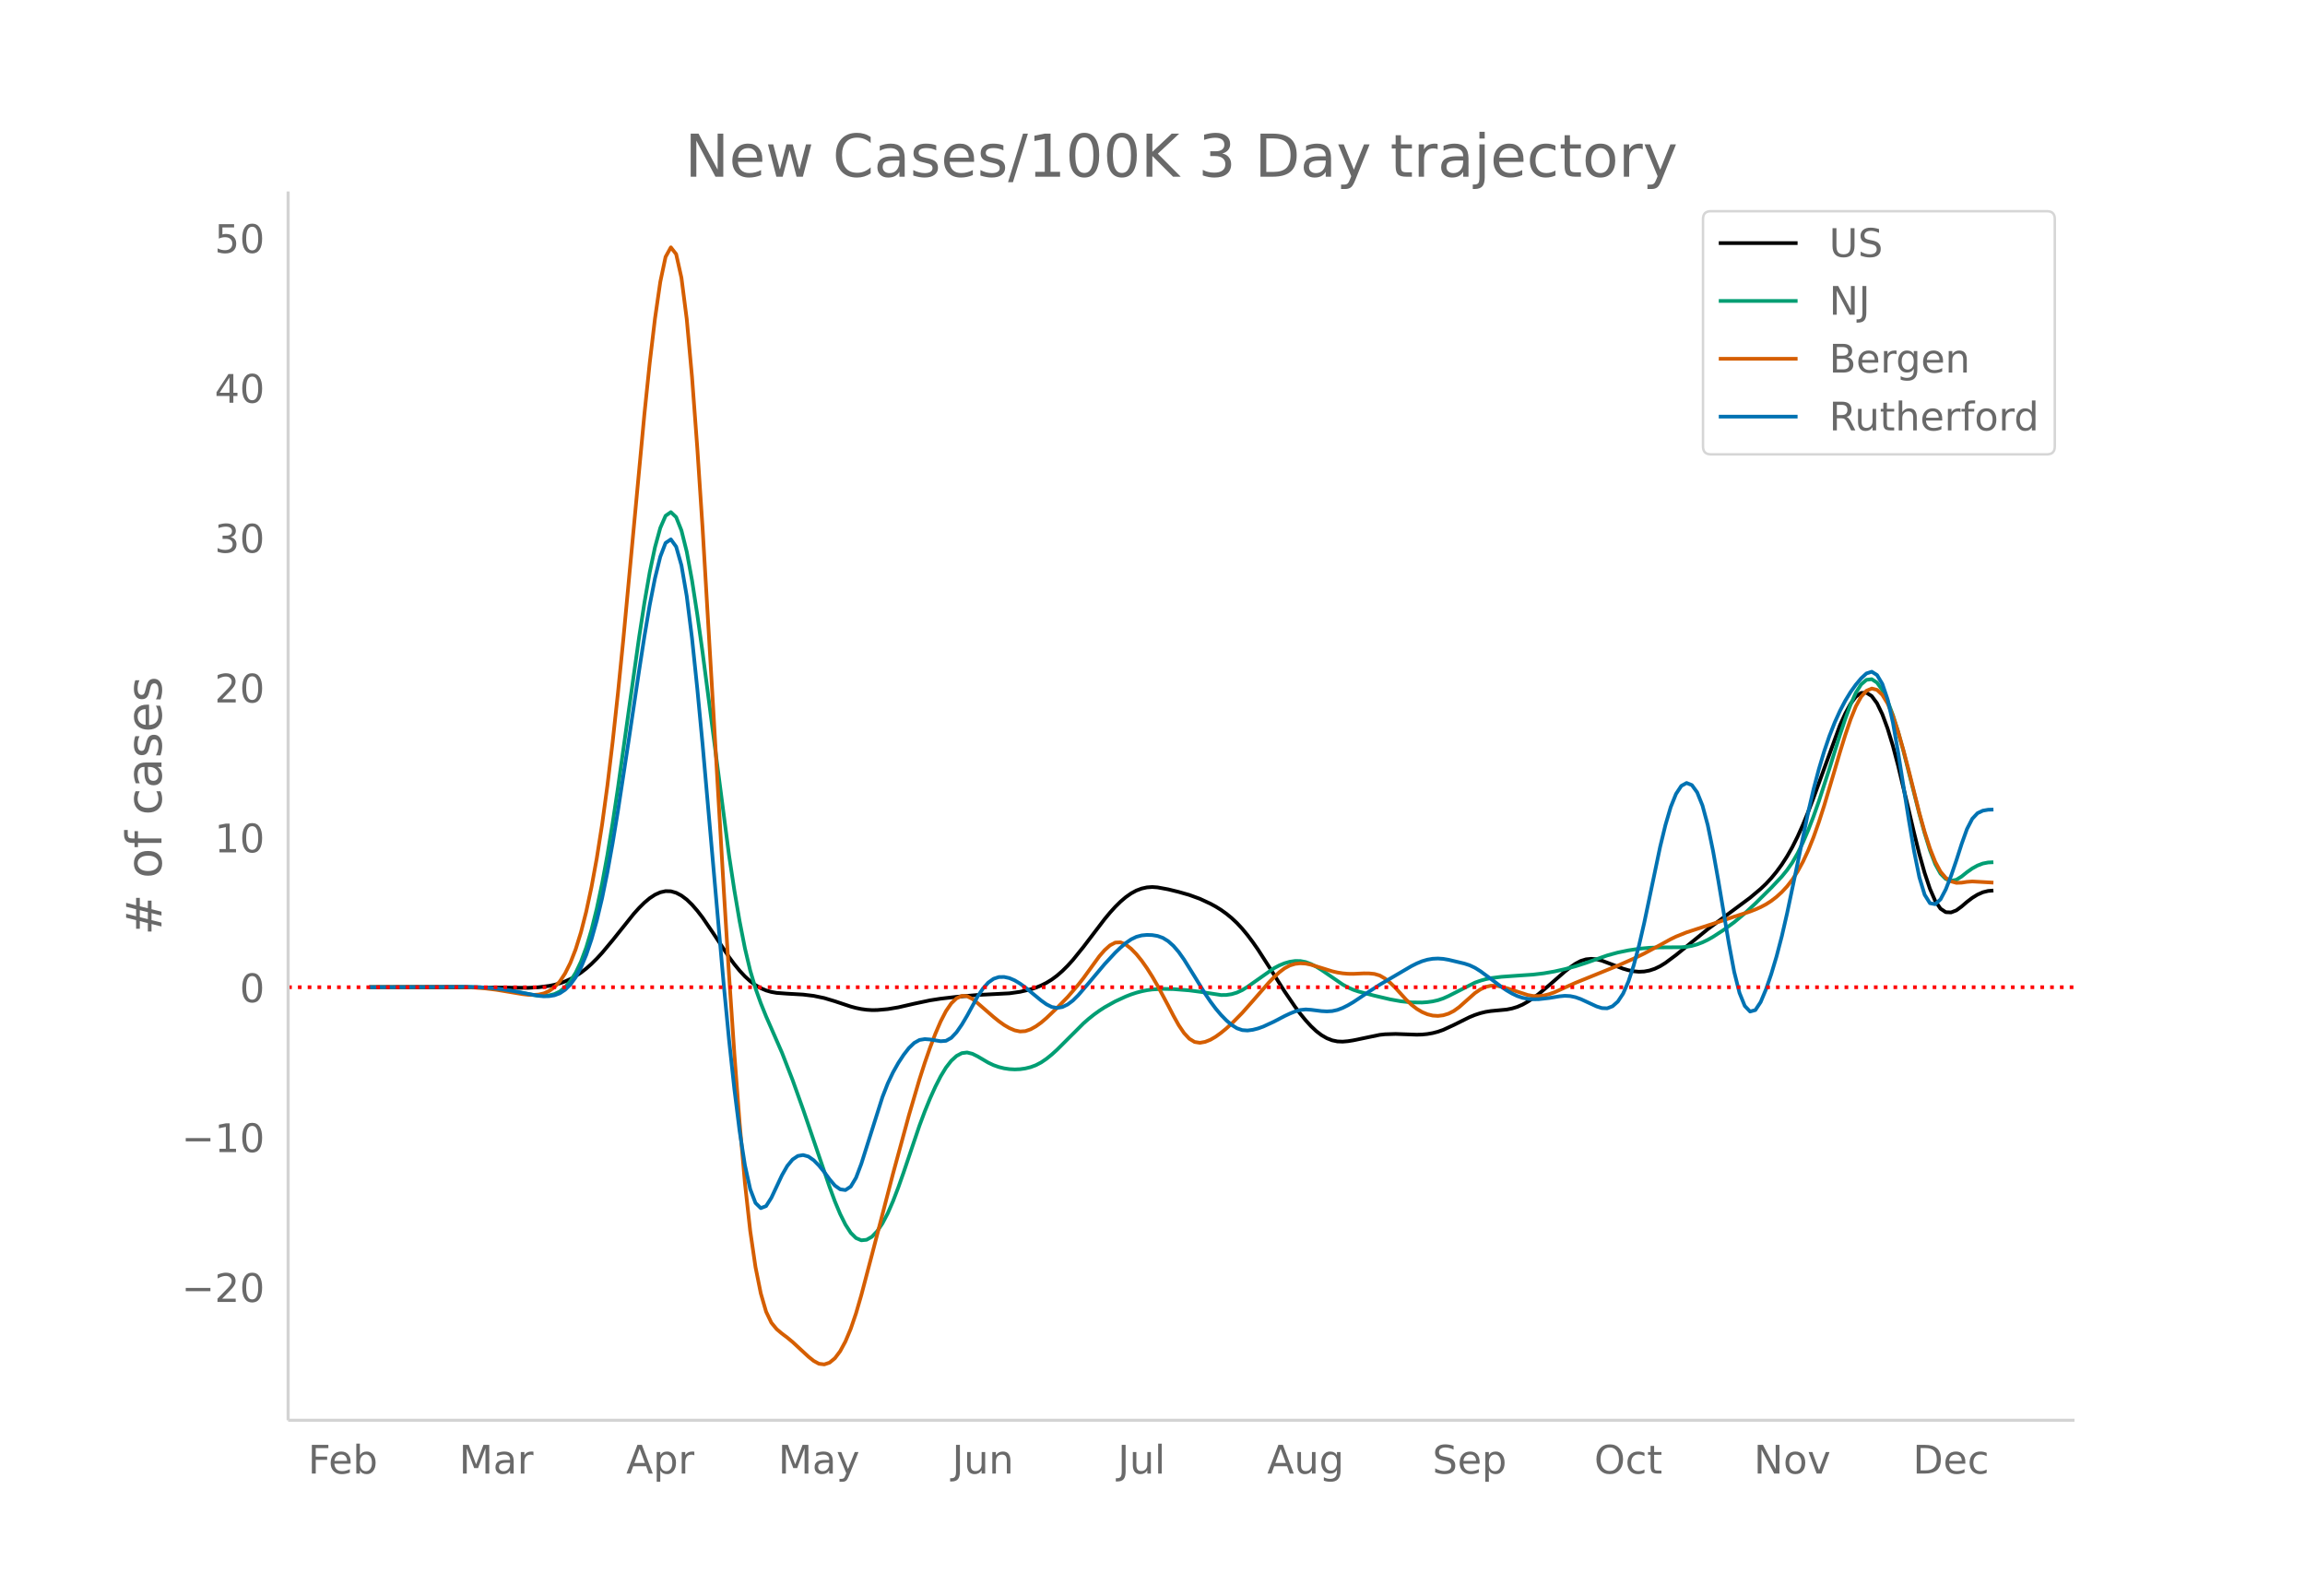 <svg height="864" viewBox="0 0 936 648" width="1248" xmlns="http://www.w3.org/2000/svg" xmlns:xlink="http://www.w3.org/1999/xlink"><defs><style>*{stroke-linecap:butt;stroke-linejoin:round}</style></defs><g id="figure_1"><path d="M0 648h936V0H0z" fill="#fff" id="patch_1"/><g id="axes_1"><path d="M117 576.72h725.4V77.76H117z" fill="none" id="patch_2"/><path clip-path="url(#p28f8345401)" d="M149.973 400.88l45.109.088 19.333.164 4.296-.233 4.296-.555 2.148-.446 2.148-.594 2.148-.774 2.148-.965 2.148-1.181 2.148-1.419 2.148-1.66 2.148-1.903 2.148-2.135 2.148-2.335 4.297-5.145 8.592-10.74 2.148-2.377 2.148-2.133 2.148-1.809 2.148-1.407 2.148-.976 2.148-.487 2.148.062 2.148.615 2.148 1.132 2.148 1.614 2.148 2.075 2.148 2.466 2.149 2.788 4.296 6.312 6.444 9.716 2.148 2.907 2.148 2.627 2.148 2.308 2.148 1.95 2.148 1.589 2.148 1.247 2.148.925 2.148.619 2.148.372 4.297.318 6.444.368 4.296.52 4.296.896 4.296 1.293 6.444 2.15 2.148.573 2.148.44 2.148.294 2.148.135 2.149-.02 4.296-.384 4.296-.718 6.444-1.478 6.444-1.365 4.296-.672 6.444-.747 8.593-.762 12.888-.664 4.296-.607 4.296-.998 2.148-.697 2.148-.881 2.148-1.08 2.149-1.317 2.148-1.594 2.148-1.875 2.148-2.131 2.148-2.366 4.296-5.316 8.592-11.277 2.148-2.589 2.148-2.383 2.148-2.117 2.148-1.831 2.148-1.514 2.148-1.165 2.149-.811 2.148-.472 2.148-.147 2.148.154 4.296.79 4.296 1.051 4.296 1.223 4.296 1.567 4.296 1.99 2.148 1.173 2.148 1.336 2.149 1.54 2.148 1.76 2.148 2.015 2.148 2.306 2.148 2.596 2.148 2.854 2.148 3.08 4.296 6.684 6.444 10.224 4.296 6.295 2.148 2.867 2.148 2.622 2.148 2.357 2.149 2.03 2.148 1.644 2.148 1.244 2.148.848 2.148.454 2.148.084 2.148-.182 2.148-.341 10.74-2.233 2.148-.23 4.296-.134 8.593.301 2.148-.06 2.148-.211 2.148-.376 2.148-.556 2.148-.753 4.296-1.984 6.444-3.2 2.148-.876 2.148-.71 2.148-.532 2.149-.343 6.444-.608 2.148-.43 2.148-.649 2.148-.928 2.148-1.208 2.148-1.43 2.148-1.595 4.296-3.572 6.444-5.622 2.148-1.682 2.149-1.482 2.148-1.137 2.148-.66 2.148-.205 2.148.196 2.148.558 4.296 1.607 4.296 1.638 2.148.622 2.148.433 2.148.193 2.148-.099 2.148-.402 2.148-.712 2.148-1.028 2.149-1.328 4.296-3.2 12.888-10.496 17.184-12.76 4.297-3.607 2.148-2.036 2.148-2.305 2.148-2.6 2.148-2.934 2.148-3.324 2.148-3.777 2.148-4.29 2.148-4.8 2.148-5.247 2.148-5.627 10.74-29.488 2.149-4.776 2.148-3.962 2.148-2.88 2.148-1.527 2.148-.11 2.148 1.37 2.148 2.91 2.148 4.432 2.148 5.809 2.148 7.038 2.148 8.152 4.296 17.945 2.148 9.17 2.148 8.682 2.148 7.641 2.149 6.433 2.148 4.945 2.148 3.173 2.148 1.43 2.148.095 2.148-.83 2.148-1.579 2.148-1.847 2.148-1.64 2.148-1.325 2.148-.958 2.148-.538 2.148-.161h0" fill="none" stroke="#000" stroke-linecap="round" stroke-width="1.5" id="line2d_1"/><path clip-path="url(#p28f8345401)" d="M149.973 400.883l25.776-.099 12.889-.028 6.444.196 4.296.308 4.296.495 4.296.692 8.593 1.593 2.148.266 2.148.084 2.148-.196 2.148-.528 2.148-1.038 2.148-1.724 2.148-2.476 2.148-3.392 2.148-4.496 2.148-5.771 2.148-7.186 2.148-8.634 2.148-10.114 2.148-11.626 2.149-13.08 2.148-14.216 4.296-30.685 4.296-30.497 2.148-13.926 2.148-12.368 2.148-10.215 2.148-7.837 2.148-4.929 2.148-1.487 2.148 2.03 2.148 5.404 2.148 8.629 2.148 11.668 2.148 13.917 2.149 15.376 10.74 82.368 2.148 14.144 2.148 12.63 2.148 10.933 2.148 9.053 2.148 7.25 2.148 6.013 2.148 5.345 6.444 14.72 4.297 11.062 4.296 12.01 6.444 18.882 4.296 12.571 2.148 5.84 2.148 5.135 2.148 4.328 2.148 3.327 2.148 2.132 2.148.915 2.148-.208 2.148-1.238 2.149-2.24 2.148-3.192 2.148-4.092 2.148-4.944 2.148-5.605 2.148-6.072 6.444-19.021 2.148-5.734 2.148-5.274 2.148-4.757 2.148-4.205 2.148-3.542 2.148-2.77 2.148-1.968 2.148-1.136 2.149-.272 2.148.54 2.148 1.07 4.296 2.527 2.148 1.02 2.148.76 2.148.526 2.148.32 2.148.115 2.148-.09 2.148-.302 2.148-.524 2.148-.8 2.148-1.132 2.148-1.462 2.149-1.735 2.148-1.95 10.74-10.717 2.148-1.876 2.148-1.71 2.148-1.55 2.148-1.397 4.296-2.383 4.296-1.988 2.148-.836 2.148-.706 2.149-.571 2.148-.437 2.148-.303 4.296-.243 4.296.098 6.444.517 4.296.567 8.592 1.319 2.149-.027 2.148-.319 2.148-.644 2.148-1 2.148-1.335 10.74-7.556 2.148-1.13 2.148-.89 2.148-.61 2.148-.313 2.148.026 2.148.412 2.148.79 2.149 1.095 2.148 1.325 8.592 5.916 2.148 1.182 2.148.949 2.148.723 6.444 1.668 6.444 1.513 4.297.767 4.296.446 4.296.052 2.148-.155 2.148-.295 2.148-.486 2.148-.728 2.148-.962 10.74-5.451 2.148-.767 2.148-.605 2.149-.454 4.296-.538 6.444-.462 6.444-.439 4.296-.51 4.296-.743 4.296-.963 4.297-1.16 4.296-1.385 8.592-3.015 4.296-1.177 4.296-.881 4.296-.657 4.296-.395 4.296-.156 8.593-.061 2.148-.175 2.148-.38 2.148-.602 2.148-.816 2.148-1.024 2.148-1.22 4.296-2.795 4.296-3.128 4.296-3.61 4.297-3.998 6.444-6.382 4.296-4.554 2.148-2.625 2.148-3.092 2.148-3.734 2.148-4.398 2.148-5.011 2.148-5.57 2.148-6.096 4.296-13.256 4.297-13.78 2.148-6.409 2.148-5.839 2.148-4.834 2.148-3.395 2.148-1.859 2.148-.267 2.148 1.379 2.148 3 2.148 4.447 2.148 5.717 2.148 6.891 2.148 7.75 4.296 16.969 2.148 8.513 2.148 7.819 2.149 6.935 2.148 5.632 2.148 3.912 2.148 2.17 2.148.73 2.148-.4 2.148-1.357 2.148-1.73 2.148-1.519 2.148-1.186 2.148-.82 2.148-.42 2.148-.107h0" fill="none" stroke="#009e73" stroke-linecap="round" stroke-width="1.5" id="line2d_2"/><path clip-path="url(#p28f8345401)" d="M149.973 400.871l25.776-.105 10.74.03 6.445.245 4.296.344 4.296.522 6.444 1.07 4.296.717 2.149.244 2.148.073 2.148-.142 2.148-.493 2.148-.979 2.148-1.535 2.148-2.295 2.148-3.26 2.148-4.301 2.148-5.504 2.148-6.892 2.148-8.41 2.148-10.029 2.148-11.71 2.148-13.624 2.148-15.766 2.149-17.905 2.148-19.797 2.148-21.44 8.592-91.782 2.148-20.732 2.148-18.059 2.148-14.879 2.148-10.154 2.148-3.883 2.148 2.746 2.148 9.62 2.148 16.741 2.148 23.596 2.148 28.879 2.149 32.59 4.296 72.88 4.296 73.754 2.148 34.777 2.148 31.754 2.148 28.349 2.148 24.253 2.148 19.467 2.148 14.693 2.148 10.672 2.148 7.407 2.148 4.495 2.148 2.606 2.148 1.816 2.149 1.609 2.148 1.778 6.444 5.97 2.148 1.723 2.148 1.165 2.148.26 2.148-.726 2.148-1.766 2.148-2.86 2.148-3.974 2.148-5.119 2.148-6.3 2.148-7.398 4.296-16.311 8.593-33.068 6.444-23.656 4.296-14.62 2.148-6.685 2.148-6.186 2.148-5.619 2.148-4.996 2.148-4.169 2.148-3.138 2.148-2.065 2.148-.98 2.149.112 2.148 1.124 2.148 1.719 6.444 5.6 2.148 1.73 2.148 1.538 2.148 1.25 2.148.916 2.148.452 2.148-.142 2.148-.736 2.148-1.202 2.148-1.54 2.148-1.834 4.297-4.11 4.296-4.416 4.296-4.974 2.148-2.738 6.444-8.88 2.148-2.464 2.148-1.922 2.148-1.136 2.148-.106 2.148.92 2.148 1.691 2.148 2.203 2.149 2.652 2.148 3.05 2.148 3.393 2.148 3.711 4.296 8.034 2.148 4.15 2.148 3.855 2.148 3.18 2.148 2.309 2.148 1.31 2.148.338 2.148-.383 2.148-.856 2.148-1.256 2.148-1.56 2.149-1.767 2.148-1.948 4.296-4.365 4.296-4.845 6.444-7.408 2.148-2.224 2.148-1.992 2.148-1.635 2.148-1.153 2.148-.66 2.148-.232 2.148.128 2.148.449 4.297 1.327 4.296 1.34 2.148.497 2.148.34 2.148.185 2.148.03 4.296-.202 2.148.021 2.148.215 2.148.633 2.148 1.245 2.148 1.753 2.148 2.111 4.297 4.736 2.148 2.04 2.148 1.663 2.148 1.286 2.148.91 2.148.528 2.148.14 2.148-.259 2.148-.663 2.148-1.092 2.148-1.546 6.444-5.73 2.148-1.449 2.148-1.022 2.149-.497 2.148.018 2.148.378 2.148.58 8.592 2.813 2.148.386 2.148.064 2.148-.266 2.148-.538 2.148-.752 4.296-1.943 4.297-1.92 6.444-2.611 10.74-4.36 6.444-2.85 4.296-2.084 6.444-3.458 4.297-2.368 2.148-1.04 4.296-1.724 4.296-1.402 6.444-2.082 8.592-2.885 6.444-2.087 2.149-.827 2.148-.95 2.148-1.135 2.148-1.384 2.148-1.65 2.148-1.953 2.148-2.306 2.148-2.77 2.148-3.333 2.148-3.933 2.148-4.605 2.148-5.353 2.148-6.083 2.148-6.66 4.296-14.487 2.149-7.344 2.148-6.912 2.148-6.32 2.148-5.318 2.148-3.902 2.148-2.407 2.148-.923 2.148.549 2.148 2.022 2.148 3.518 2.148 5.037 2.148 6.484 2.148 7.543 2.148 8.218 4.296 17.193 2.148 7.683 2.149 6.682 2.148 5.45 2.148 3.987 2.148 2.539 2.148 1.408 2.148.595 2.148-.074 2.148-.325 2.148-.163 4.296.232 4.296.247h0" fill="none" stroke="#d55e00" stroke-linecap="round" stroke-width="1.5" id="line2d_3"/><path clip-path="url(#p28f8345401)" d="M149.973 400.885l25.776-.097 12.889-.05 6.444.168 4.296.284 4.296.473 4.296.682 10.74 2.033 2.149.185 2.148-.057 2.148-.348 2.148-.805 2.148-1.426 2.148-2.11 2.148-2.956 2.148-3.977 2.148-5.121 2.148-6.357 2.148-7.634 2.148-9.019 2.148-10.515 2.149-11.962 2.148-13.047 4.296-28.114 4.296-28.813 2.148-13.853 2.148-12.724 2.148-10.905 2.148-8.748 2.148-5.597 2.148-1.447 2.148 2.95 2.148 7.588 2.148 12.471 2.148 17.143 2.148 20.526 2.149 22.62 8.592 97.625 2.148 22.322 2.148 19.909 2.148 17.19 2.148 13.79 2.148 9.712 2.148 5.612 2.148 2.1 2.148-.83 2.148-3.383 4.296-9.144 2.149-3.755 2.148-2.628 2.148-1.448 2.148-.372 2.148.598 2.148 1.504 2.148 2.182 2.148 2.636 2.148 2.914 2.148 2.548 2.148 1.538 2.148.302 2.148-1.407 2.148-3.588 2.148-5.674 8.593-27.13 2.148-5.493 2.148-4.538 2.148-3.8 2.148-3.28 2.148-2.769 2.148-2.073 2.148-1.198 2.148-.351 2.148.162 4.296.698 2.148-.16 2.148-1.197 2.148-2.284 2.148-3.093 2.149-3.625 4.296-7.857 2.148-3.2 2.148-2.394 2.148-1.538 2.148-.708 2.148-.037 2.148.47 2.148.93 2.148 1.29 2.148 1.558 6.444 5.326 2.148 1.534 2.149 1.087 2.148.379 2.148-.364 2.148-1.028 2.148-1.612 2.148-2.139 4.296-5 6.444-7.661 4.296-4.643 2.148-2.06 2.148-1.84 2.148-1.497 2.148-1.036 2.149-.569 2.148-.2 2.148.075 2.148.356 2.148.775 2.148 1.331 2.148 1.916 2.148 2.5 2.148 3.044 4.296 6.896 4.296 7.028 2.148 3.18 2.148 2.865 2.148 2.541 2.149 2.205 2.148 1.841 2.148 1.358 2.148.752 2.148.153 2.148-.28 2.148-.549 2.148-.775 4.296-1.994 4.296-2.25 2.148-1.014 2.148-.868 2.148-.604 2.148-.22 2.148.146 4.297.536 2.148.113 2.148-.123 2.148-.47 2.148-.823 2.148-1.084 2.148-1.257 6.444-4.307 4.296-2.777 12.889-7.56 2.148-1.077 2.148-.892 2.148-.633 2.148-.364 2.148-.103 2.148.145 2.148.371 6.444 1.53 2.148.702 2.148 1.02 2.148 1.344 4.297 3.163 4.296 3.246 2.148 1.442 2.148 1.258 2.148 1.018 2.148.719 2.148.418 2.148.173 2.148-.02 4.296-.486 4.296-.701 2.148-.199 2.148.117 2.149.457 2.148.767 6.444 2.98 2.148.673 2.148.087 2.148-.836 2.148-1.889 2.148-3.239 2.148-4.889 2.148-6.56 2.148-8.04 2.148-9.33 6.444-30.802 2.149-8.82 2.148-7.32 2.148-5.334 2.148-3.254 2.148-1.19 2.148.86 2.148 2.959 2.148 5.33 2.148 7.973 2.148 10.484 2.148 12.065 4.296 25.584 2.148 11.471 2.148 8.523 2.148 5.3 2.148 2.26 2.149-.594 2.148-3.256 2.148-5.128 2.148-6.214 2.148-7.164 2.148-8.233 2.148-9.34 4.296-20.478 4.296-20.693 2.148-9.187 2.148-8.138 2.148-7.18 2.148-6.308 2.148-5.476 2.149-4.743 2.148-4.111 2.148-3.514 2.148-2.996 2.148-2.557 2.148-1.987 2.148-.688 2.148 1.344 2.148 3.605 2.148 6.294 2.148 9.41 2.148 12.304 4.296 27.168 2.148 12.748 2.148 10.61 2.148 7.09 2.149 3.418 2.148.4 2.148-1.973 2.148-4.079 2.148-5.514 2.148-6.278 2.148-6.687 2.148-5.986 2.148-4.179 2.148-2.276 2.148-1.009 2.148-.377 2.148-.062h0" fill="none" stroke="#0072b2" stroke-linecap="round" stroke-width="1.5" id="line2d_4"/><path clip-path="url(#p28f8345401)" d="M117 400.884h725.4" fill="none" stroke="red" stroke-dasharray="1.5,2.475" stroke-width="1.5" id="line2d_5"/><path d="M117 576.72V77.76" fill="none" stroke="#d3d3d3" stroke-linecap="square" stroke-width="1.25" id="patch_3"/><path d="M117 576.72h725.4" fill="none" stroke="#d3d3d3" stroke-linecap="square" stroke-width="1.25" id="patch_4"/><g id="matplotlib.axis_1"><g id="xtick_1"><g transform="matrix(.16 0 0 -.16 125.07 598.378)" fill="#696969" id="text_1"><defs><path d="M9.813 72.906h41.89v-8.312H19.672V43.109h28.906v-8.297H19.672V0h-9.86z" id="DejaVuSans-70"/><path d="M56.203 29.594v-4.39H14.891q.593-9.282 5.593-14.142 5-4.859 13.938-4.859 5.172 0 10.031 1.266 4.86 1.265 9.656 3.812v-8.5Q49.266.734 44.187-.344 39.11-1.422 33.892-1.422q-13.094 0-20.735 7.61-7.64 7.625-7.64 20.625 0 13.421 7.25 21.296Q20.016 56 32.328 56q11.031 0 17.453-7.11 6.422-7.093 6.422-19.296zm-8.984 2.64q-.094 7.36-4.125 11.75-4.032 4.407-10.672 4.407-7.516 0-12.031-4.25-4.516-4.25-5.203-11.97z" id="DejaVuSans-101"/><path d="M48.688 27.297q0 9.906-4.079 15.547-4.078 5.64-11.203 5.64-7.14 0-11.218-5.64-4.079-5.64-4.079-15.547 0-9.906 4.078-15.547 4.079-5.64 11.22-5.64 7.124 0 11.202 5.64t4.078 15.547zM18.108 46.39q2.844 4.875 7.157 7.234Q29.594 56 35.594 56q9.968 0 16.187-7.906 6.235-7.907 6.235-20.797T51.78 6.484q-6.218-7.906-16.187-7.906-6 0-10.328 2.375-4.313 2.375-7.157 7.25V0H9.08v75.984h9.03z" id="DejaVuSans-98"/></defs><use xlink:href="#DejaVuSans-70"/><use x="52.02" xlink:href="#DejaVuSans-101"/><use x="113.543" xlink:href="#DejaVuSans-98"/></g></g><g id="xtick_2"><g transform="matrix(.16 0 0 -.16 186.432 598.378)" fill="#696969" id="text_2"><defs><path d="M9.813 72.906h14.703l18.593-49.61 18.703 49.61h14.704V0H66.89v64.016l-18.797-50h-9.907l-18.796 50V0H9.813z" id="DejaVuSans-77"/><path d="M34.281 27.484q-10.89 0-15.093-2.484-4.204-2.484-4.204-8.5 0-4.781 3.157-7.594 3.156-2.797 8.562-2.797 7.485 0 12 5.297 4.516 5.297 4.516 14.078v2zm17.922 3.72V0H43.22v8.297Q40.14 3.328 35.547.953q-4.594-2.375-11.234-2.375-8.391 0-13.36 4.719Q6 8.016 6 15.922q0 9.219 6.172 13.906 6.187 4.688 18.437 4.688h12.61v.89q0 6.203-4.078 9.594-4.078 3.39-11.453 3.39-4.688 0-9.141-1.124-4.438-1.125-8.531-3.375v8.312q4.921 1.906 9.562 2.844 4.64.953 9.031.953 11.875 0 17.735-6.156 5.86-6.14 5.86-18.64z" id="DejaVuSans-97"/><path d="M41.11 46.297q-1.516.875-3.297 1.281Q36.03 48 33.89 48q-7.625 0-11.703-4.953-4.079-4.953-4.079-14.234V0H9.08v54.688h9.03v-8.5q2.844 4.984 7.375 7.39Q30.031 56 36.531 56q.922 0 2.047-.125 1.125-.11 2.484-.36z" id="DejaVuSans-114"/></defs><use xlink:href="#DejaVuSans-77"/><use x="86.279" xlink:href="#DejaVuSans-97"/><use x="147.559" xlink:href="#DejaVuSans-114"/></g></g><g id="xtick_3"><g transform="matrix(.16 0 0 -.16 254.276 598.378)" fill="#696969" id="text_3"><defs><path d="M34.188 63.188L20.797 26.906h26.812zm-5.579 9.718h11.188L67.578 0h-10.25l-6.64 18.703h-32.86L11.188 0H.78z" id="DejaVuSans-65"/><path d="M18.11 8.203v-29H9.077v75.484h9.031v-8.296q2.844 4.875 7.157 7.234Q29.594 56 35.594 56q9.968 0 16.187-7.906 6.235-7.907 6.235-20.797T51.78 6.484q-6.218-7.906-16.187-7.906-6 0-10.328 2.375-4.313 2.375-7.157 7.25zm30.578 19.094q0 9.906-4.079 15.547-4.078 5.64-11.203 5.64-7.14 0-11.218-5.64-4.079-5.64-4.079-15.547 0-9.906 4.078-15.547 4.079-5.64 11.22-5.64 7.124 0 11.202 5.64t4.078 15.547z" id="DejaVuSans-112"/></defs><use xlink:href="#DejaVuSans-65"/><use x="68.408" xlink:href="#DejaVuSans-112"/><use x="131.885" xlink:href="#DejaVuSans-114"/></g></g><g id="xtick_4"><g transform="matrix(.16 0 0 -.16 316.018 598.378)" fill="#696969" id="text_4"><defs><path d="M32.172-5.078q-3.797-9.766-7.422-12.735-3.61-2.984-9.656-2.984H7.906v7.516h5.282q3.703 0 5.75 1.765Q21-9.766 23.483-3.219l1.61 4.094-22.11 53.813H12.5l17.094-42.766 17.093 42.766h9.516z" id="DejaVuSans-121"/></defs><use xlink:href="#DejaVuSans-77"/><use x="86.279" xlink:href="#DejaVuSans-97"/><use x="147.559" xlink:href="#DejaVuSans-121"/></g></g><g id="xtick_5"><g transform="matrix(.16 0 0 -.16 386.648 598.378)" fill="#696969" id="text_5"><defs><path d="M9.813 72.906h9.859V5.078q0-13.187-5-19.14-5-5.954-16.094-5.954h-3.75v8.297h3.078q6.531 0 9.219 3.672Q9.813-4.39 9.813 5.078z" id="DejaVuSans-74"/><path d="M8.5 21.578v33.11h8.984V21.922q0-7.766 3.016-11.656 3.031-3.875 9.094-3.875 7.265 0 11.484 4.64 4.234 4.64 4.234 12.656v31h8.985V0h-8.984v8.406Q42.047 3.422 37.718 1q-4.313-2.422-10.032-2.422-9.421 0-14.312 5.86Q8.5 10.296 8.5 21.578zM31.11 56z" id="DejaVuSans-117"/><path d="M54.89 33.016V0h-8.984v32.719q0 7.765-3.031 11.61-3.031 3.858-9.078 3.858-7.281 0-11.484-4.64-4.204-4.625-4.204-12.64V0H9.08v54.688h9.03v-8.5q3.235 4.937 7.594 7.374Q30.078 56 35.797 56q9.422 0 14.25-5.828 4.844-5.828 4.844-17.156z" id="DejaVuSans-110"/></defs><use xlink:href="#DejaVuSans-74"/><use x="29.492" xlink:href="#DejaVuSans-117"/><use x="92.871" xlink:href="#DejaVuSans-110"/></g></g><g id="xtick_6"><g transform="matrix(.16 0 0 -.16 453.937 598.378)" fill="#696969" id="text_6"><defs><path d="M9.422 75.984h8.984V0H9.422z" id="DejaVuSans-108"/></defs><use xlink:href="#DejaVuSans-74"/><use x="29.492" xlink:href="#DejaVuSans-117"/><use x="92.871" xlink:href="#DejaVuSans-108"/></g></g><g id="xtick_7"><g transform="matrix(.16 0 0 -.16 514.558 598.378)" fill="#696969" id="text_7"><defs><path d="M45.406 27.984q0 9.766-4.031 15.125-4.016 5.375-11.297 5.375-7.219 0-11.25-5.375-4.031-5.359-4.031-15.125 0-9.718 4.031-15.093t11.25-5.375q7.281 0 11.297 5.375 4.031 5.375 4.031 15.093zm8.985-21.203q0-13.953-6.203-20.765Q42-20.797 29.203-20.797q-4.734 0-8.937.703-4.203.703-8.157 2.172v8.735q3.954-2.141 7.813-3.157 3.86-1.031 7.86-1.031 8.843 0 13.234 4.61 4.39 4.609 4.39 13.937v4.453q-2.781-4.844-7.125-7.234Q33.938 0 27.875 0 17.828 0 11.672 7.656q-6.156 7.672-6.156 20.328 0 12.688 6.156 20.344Q17.828 56 27.875 56q6.063 0 10.406-2.39 4.344-2.391 7.125-7.22v8.297h8.985z" id="DejaVuSans-103"/></defs><use xlink:href="#DejaVuSans-65"/><use x="68.408" xlink:href="#DejaVuSans-117"/><use x="131.787" xlink:href="#DejaVuSans-103"/></g></g><g id="xtick_8"><g transform="matrix(.16 0 0 -.16 581.69 598.378)" fill="#696969" id="text_8"><defs><path d="M53.516 70.516V60.89q-5.61 2.687-10.594 4-4.984 1.328-9.625 1.328-8.047 0-12.422-3.125t-4.375-8.89q0-4.845 2.906-7.313 2.907-2.453 11.016-3.97l5.953-1.218q11.031-2.11 16.281-7.406 5.25-5.297 5.25-14.172 0-10.61-7.11-16.078-7.093-5.469-20.812-5.469-5.172 0-11.015 1.172Q13.14.922 6.89 3.219v10.156q6-3.36 11.765-5.078 5.766-1.703 11.328-1.703 8.438 0 13.032 3.312 4.593 3.328 4.593 9.485 0 5.359-3.297 8.39-3.296 3.032-10.812 4.547L27.484 33.5q-11.03 2.188-15.968 6.875-4.922 4.688-4.922 13.047 0 9.672 6.812 15.234 6.813 5.563 18.766 5.563 5.14 0 10.453-.938 5.328-.922 10.89-2.765z" id="DejaVuSans-83"/></defs><use xlink:href="#DejaVuSans-83"/><use x="63.477" xlink:href="#DejaVuSans-101"/><use x="125" xlink:href="#DejaVuSans-112"/></g></g><g id="xtick_9"><g transform="matrix(.16 0 0 -.16 647.379 598.378)" fill="#696969" id="text_9"><defs><path d="M39.406 66.219q-10.75 0-17.078-8.016-6.312-8-6.312-21.828 0-13.766 6.312-21.781 6.328-8 17.078-8 10.735 0 17.016 8 6.281 8.015 6.281 21.781 0 13.828-6.281 21.828-6.281 8.016-17.016 8.016zm0 8q15.328 0 24.5-10.281 9.188-10.282 9.188-27.563 0-17.234-9.188-27.516-9.172-10.28-24.5-10.28-15.375 0-24.593 10.25-9.204 10.265-9.204 27.546t9.204 27.563q9.218 10.28 24.593 10.28z" id="DejaVuSans-79"/><path d="M48.781 52.594v-8.407q-3.812 2.11-7.64 3.157-3.828 1.047-7.735 1.047-8.75 0-13.593-5.547-4.829-5.532-4.829-15.547 0-10.016 4.829-15.563 4.843-5.53 13.593-5.53 3.907 0 7.735 1.046 3.828 1.047 7.64 3.156V2.094Q45.016.344 40.984-.531q-4.015-.89-8.562-.89-12.36 0-19.64 7.765-7.266 7.765-7.266 20.953 0 13.375 7.343 21.031Q20.22 56 33.016 56q4.14 0 8.093-.86 3.953-.843 7.672-2.546z" id="DejaVuSans-99"/><path d="M18.313 70.219V54.688h18.5v-6.985h-18.5V18.016q0-6.688 1.828-8.594 1.828-1.906 7.453-1.906h9.218V0h-9.218q-10.407 0-14.36 3.875-3.953 3.89-3.953 14.14v29.688H2.687v6.984h6.594V70.22z" id="DejaVuSans-116"/></defs><use xlink:href="#DejaVuSans-79"/><use x="78.711" xlink:href="#DejaVuSans-99"/><use x="133.691" xlink:href="#DejaVuSans-116"/></g></g><g id="xtick_10"><g transform="matrix(.16 0 0 -.16 712.186 598.378)" fill="#696969" id="text_10"><defs><path d="M9.813 72.906h13.28l32.329-60.984v60.984h9.562V0h-13.28L19.39 60.984V0H9.813z" id="DejaVuSans-78"/><path d="M30.61 48.39q-7.22 0-11.422-5.64-4.204-5.64-4.204-15.453 0-9.813 4.172-15.453 4.188-5.64 11.453-5.64 7.188 0 11.375 5.655 4.203 5.672 4.203 15.438 0 9.719-4.203 15.406-4.187 5.688-11.375 5.688zm0 7.61q11.718 0 18.406-7.625 6.703-7.61 6.703-21.078 0-13.422-6.703-21.078-6.688-7.64-18.407-7.64-11.765 0-18.437 7.64-6.656 7.656-6.656 21.078 0 13.469 6.656 21.078Q18.844 56 30.609 56z" id="DejaVuSans-111"/><path d="M2.984 54.688H12.5L29.594 8.797l17.093 45.89h9.516L35.687 0H23.485z" id="DejaVuSans-118"/></defs><use xlink:href="#DejaVuSans-78"/><use x="74.805" xlink:href="#DejaVuSans-111"/><use x="135.986" xlink:href="#DejaVuSans-118"/></g></g><g id="xtick_11"><g transform="matrix(.16 0 0 -.16 776.762 598.378)" fill="#696969" id="text_11"><defs><path d="M19.672 64.797V8.109h11.922q15.093 0 22.093 6.829 7 6.843 7 21.593 0 14.64-7 21.453-7 6.813-22.093 6.813zm-9.86 8.11h20.266q21.188 0 31.094-8.813 9.922-8.813 9.922-27.563 0-18.86-9.969-27.703Q51.172 0 30.078 0H9.813z" id="DejaVuSans-68"/></defs><use xlink:href="#DejaVuSans-68"/><use x="77.002" xlink:href="#DejaVuSans-101"/><use x="138.525" xlink:href="#DejaVuSans-99"/></g></g></g><g id="matplotlib.axis_2"><g id="ytick_1"><g transform="matrix(.16 0 0 -.16 73.733 528.671)" fill="#696969" id="text_12"><defs><path d="M10.594 35.5h62.593v-8.297H10.594z" id="DejaVuSans-8722"/><path d="M19.188 8.297h34.421V0H7.33v8.297q5.609 5.812 15.296 15.594 9.703 9.797 12.188 12.64 4.734 5.313 6.609 9 1.89 3.688 1.89 7.25 0 5.813-4.078 9.469-4.078 3.672-10.625 3.672-4.64 0-9.797-1.61-5.14-1.609-11-4.89v9.969Q13.767 71.78 18.938 73q5.188 1.219 9.485 1.219 11.328 0 18.062-5.672 6.735-5.656 6.735-15.125 0-4.5-1.688-8.531-1.672-4.016-6.125-9.485-1.218-1.422-7.765-8.187-6.532-6.766-18.453-18.922z" id="DejaVuSans-50"/><path d="M31.781 66.406q-7.61 0-11.453-7.5Q16.5 51.422 16.5 36.375q0-14.984 3.828-22.484 3.844-7.5 11.453-7.5 7.672 0 11.5 7.5 3.844 7.5 3.844 22.484 0 15.047-3.844 22.531-3.828 7.5-11.5 7.5zm0 7.813q12.266 0 18.735-9.703 6.468-9.688 6.468-28.141 0-18.406-6.468-28.11-6.47-9.687-18.735-9.687-12.25 0-18.718 9.688-6.47 9.703-6.47 28.109 0 18.453 6.47 28.14Q19.53 74.22 31.78 74.22z" id="DejaVuSans-48"/></defs><use xlink:href="#DejaVuSans-8722"/><use x="83.789" xlink:href="#DejaVuSans-50"/><use x="147.412" xlink:href="#DejaVuSans-48"/></g></g><g id="ytick_2"><g transform="matrix(.16 0 0 -.16 73.733 467.817)" fill="#696969" id="text_13"><defs><path d="M12.406 8.297h16.11v55.625l-17.532-3.516v8.985l17.438 3.515h9.86V8.296H54.39V0H12.406z" id="DejaVuSans-49"/></defs><use xlink:href="#DejaVuSans-8722"/><use x="83.789" xlink:href="#DejaVuSans-49"/><use x="147.412" xlink:href="#DejaVuSans-48"/></g></g><g id="ytick_3"><use xlink:href="#DejaVuSans-48" transform="matrix(.16 0 0 -.16 97.32 406.963)" fill="#696969" id="text_14"/></g><g id="ytick_4"><g transform="matrix(.16 0 0 -.16 87.14 346.108)" fill="#696969" id="text_15"><use xlink:href="#DejaVuSans-49"/><use x="63.623" xlink:href="#DejaVuSans-48"/></g></g><g id="ytick_5"><g transform="matrix(.16 0 0 -.16 87.14 285.254)" fill="#696969" id="text_16"><use xlink:href="#DejaVuSans-50"/><use x="63.623" xlink:href="#DejaVuSans-48"/></g></g><g id="ytick_6"><g transform="matrix(.16 0 0 -.16 87.14 224.4)" fill="#696969" id="text_17"><defs><path d="M40.578 39.313Q47.656 37.797 51.625 33q3.984-4.781 3.984-11.813 0-10.78-7.422-16.703-7.421-5.906-21.093-5.906-4.578 0-9.438.906-4.86.907-10.031 2.72v9.515q4.094-2.39 8.969-3.61 4.89-1.218 10.218-1.218 9.266 0 14.125 3.656 4.86 3.656 4.86 10.64 0 6.454-4.516 10.079-4.515 3.64-12.562 3.64h-8.5v8.11h8.89q7.266 0 11.125 2.906 3.86 2.906 3.86 8.375 0 5.61-3.985 8.61-3.968 3.015-11.39 3.015-4.063 0-8.703-.89-4.641-.876-10.203-2.72v8.782q5.624 1.562 10.53 2.344 4.907.78 9.25.78 11.235 0 17.766-5.109 6.547-5.093 6.547-13.78 0-6.063-3.468-10.235-3.47-4.172-9.86-5.782z" id="DejaVuSans-51"/></defs><use xlink:href="#DejaVuSans-51"/><use x="63.623" xlink:href="#DejaVuSans-48"/></g></g><g id="ytick_7"><g transform="matrix(.16 0 0 -.16 87.14 163.546)" fill="#696969" id="text_18"><defs><path d="M37.797 64.313L12.89 25.39h24.906zm-2.594 8.593H47.61V25.391h10.407v-8.203H47.609V0h-9.812v17.188H4.89v9.515z" id="DejaVuSans-52"/></defs><use xlink:href="#DejaVuSans-52"/><use x="63.623" xlink:href="#DejaVuSans-48"/></g></g><g id="ytick_8"><g transform="matrix(.16 0 0 -.16 87.14 102.691)" fill="#696969" id="text_19"><defs><path d="M10.797 72.906h38.719v-8.312H19.828v-17.86q2.14.735 4.281 1.094 2.157.36 4.313.36 12.203 0 19.328-6.688 7.14-6.688 7.14-18.11 0-11.765-7.328-18.296-7.328-6.516-20.656-6.516-4.593 0-9.36.781-4.75.782-9.827 2.344v9.922q4.39-2.39 9.078-3.563 4.687-1.171 9.906-1.171 8.453 0 13.375 4.437 4.938 4.438 4.938 12.063 0 7.609-4.938 12.047-4.922 4.453-13.375 4.453-3.953 0-7.89-.875-3.922-.875-8.016-2.735z" id="DejaVuSans-53"/></defs><use xlink:href="#DejaVuSans-53"/><use x="63.623" xlink:href="#DejaVuSans-48"/></g></g><g transform="matrix(0 -.2 -.2 0 65.573 379.813)" fill="#696969" id="text_20"><defs><path d="M51.125 44H36.922l-4.11-16.313h14.313zm-7.328 27.781l-5.078-20.265h14.265L58.11 71.78h7.813L60.89 51.516h15.234V44h-17.14l-4-16.313h15.53V20.22H53.079L48 0h-7.813l5.032 20.219H30.906L25.875 0h-7.86l5.079 20.219H7.719v7.468h17.187L29 44H13.281v7.516h17.625l4.985 20.265z" id="DejaVuSans-35"/><path d="M37.11 75.984V68.5h-8.594q-4.828 0-6.72-1.953-1.874-1.953-1.874-7.031v-4.828h14.797v-6.985H19.922V0H10.89v47.703H2.297v6.984h8.594V58.5q0 9.125 4.25 13.297 4.25 4.187 13.468 4.187z" id="DejaVuSans-102"/><path d="M44.281 53.078v-8.5q-3.797 1.953-7.906 2.922-4.094.984-8.5.984-6.688 0-10.031-2.047-3.344-2.046-3.344-6.156 0-3.125 2.39-4.906 2.391-1.781 9.626-3.39l3.078-.688q9.562-2.047 13.593-5.781 4.032-3.735 4.032-10.422 0-7.625-6.032-12.078-6.03-4.438-16.578-4.438-4.39 0-9.156.86Q10.688.296 5.422 2v9.281q4.984-2.594 9.812-3.89 4.829-1.282 9.579-1.282 6.343 0 9.75 2.172 3.421 2.172 3.421 6.125 0 3.656-2.468 5.61-2.453 1.953-10.813 3.765l-3.125.735q-8.344 1.75-12.062 5.39-3.704 3.64-3.704 9.985 0 7.718 5.47 11.906Q16.75 56 26.811 56q4.97 0 9.36-.734 4.406-.72 8.11-2.188z" id="DejaVuSans-115"/></defs><use xlink:href="#DejaVuSans-35"/><use x="83.789" xlink:href="#DejaVuSans-32"/><use x="115.576" xlink:href="#DejaVuSans-111"/><use x="176.758" xlink:href="#DejaVuSans-102"/><use x="211.963" xlink:href="#DejaVuSans-32"/><use x="243.75" xlink:href="#DejaVuSans-99"/><use x="298.73" xlink:href="#DejaVuSans-97"/><use x="360.01" xlink:href="#DejaVuSans-115"/><use x="412.109" xlink:href="#DejaVuSans-101"/><use x="473.633" xlink:href="#DejaVuSans-115"/></g></g><g transform="matrix(.24 0 0 -.24 278.113 71.76)" fill="#696969" id="text_21"><defs><path d="M4.203 54.688h8.985l11.234-42.672 11.172 42.672h10.593l11.235-42.672 11.187 42.672h8.985L63.28 0H52.688L40.922 44.828 29.109 0H18.5z" id="DejaVuSans-119"/><path d="M64.406 67.281v-10.39q-4.984 4.64-10.625 6.922-5.64 2.296-11.984 2.296-12.5 0-19.14-7.64-6.641-7.64-6.641-22.094 0-14.406 6.64-22.047 6.64-7.64 19.14-7.64 6.345 0 11.985 2.296 5.64 2.297 10.625 6.938V5.609Q59.234 2.094 53.437.33q-5.78-1.75-12.218-1.75-16.563 0-26.094 10.124-9.516 10.14-9.516 27.672 0 17.578 9.516 27.703 9.531 10.14 26.094 10.14 6.531 0 12.312-1.734 5.797-1.734 10.875-5.203z" id="DejaVuSans-67"/><path d="M25.39 72.906h8.297L8.297-9.28H0z" id="DejaVuSans-47"/><path d="M9.813 72.906h9.859V42.094L52.39 72.906h12.703L28.906 38.922 67.672 0H54.688L19.672 35.11V0h-9.86z" id="DejaVuSans-75"/><path d="M9.422 54.688h8.984V-.984q0-10.438-3.984-15.125-3.969-4.688-12.813-4.688h-3.421v7.61H.594q5.125 0 6.968 2.374 1.86 2.36 1.86 9.829zm0 21.296h8.984v-11.39H9.422z" id="DejaVuSans-106"/></defs><use xlink:href="#DejaVuSans-78"/><use x="74.805" xlink:href="#DejaVuSans-101"/><use x="136.328" xlink:href="#DejaVuSans-119"/><use x="218.115" xlink:href="#DejaVuSans-32"/><use x="249.902" xlink:href="#DejaVuSans-67"/><use x="319.727" xlink:href="#DejaVuSans-97"/><use x="381.006" xlink:href="#DejaVuSans-115"/><use x="433.105" xlink:href="#DejaVuSans-101"/><use x="494.629" xlink:href="#DejaVuSans-115"/><use x="546.729" xlink:href="#DejaVuSans-47"/><use x="580.42" xlink:href="#DejaVuSans-49"/><use x="644.043" xlink:href="#DejaVuSans-48"/><use x="707.666" xlink:href="#DejaVuSans-48"/><use x="771.289" xlink:href="#DejaVuSans-75"/><use x="836.865" xlink:href="#DejaVuSans-32"/><use x="868.652" xlink:href="#DejaVuSans-51"/><use x="932.275" xlink:href="#DejaVuSans-32"/><use x="964.063" xlink:href="#DejaVuSans-68"/><use x="1041.064" xlink:href="#DejaVuSans-97"/><use x="1102.344" xlink:href="#DejaVuSans-121"/><use x="1161.523" xlink:href="#DejaVuSans-32"/><use x="1193.311" xlink:href="#DejaVuSans-116"/><use x="1232.52" xlink:href="#DejaVuSans-114"/><use x="1273.633" xlink:href="#DejaVuSans-97"/><use x="1334.912" xlink:href="#DejaVuSans-106"/><use x="1362.695" xlink:href="#DejaVuSans-101"/><use x="1424.219" xlink:href="#DejaVuSans-99"/><use x="1479.199" xlink:href="#DejaVuSans-116"/><use x="1518.408" xlink:href="#DejaVuSans-111"/><use x="1579.59" xlink:href="#DejaVuSans-114"/><use x="1620.703" xlink:href="#DejaVuSans-121"/></g><g id="legend_1"><path d="M694.75 184.5H831.2q3.2 0 3.2-3.2V88.96q0-3.2-3.2-3.2H694.75q-3.2 0-3.2 3.2v92.34q0 3.2 3.2 3.2z" fill="none" opacity=".8" stroke="#ccc" id="patch_5"/><path d="M697.95 98.718h32" fill="none" stroke="#000" stroke-linecap="round" stroke-width="1.5" id="line2d_6"/><g transform="matrix(.16 0 0 -.16 742.75 104.317)" fill="#696969" id="text_22"><defs><path d="M8.688 72.906h9.921V28.61q0-11.718 4.235-16.875 4.25-5.14 13.781-5.14 9.469 0 13.719 5.14 4.25 5.157 4.25 16.875v44.297H64.5V27.391q0-14.25-7.063-21.532-7.046-7.28-20.812-7.28-13.828 0-20.89 7.28-7.047 7.282-7.047 21.532z" id="DejaVuSans-85"/></defs><use xlink:href="#DejaVuSans-85"/><use x="73.193" xlink:href="#DejaVuSans-83"/></g><path d="M697.95 122.203h32" fill="none" stroke="#009e73" stroke-linecap="round" stroke-width="1.5" id="line2d_8"/><g transform="matrix(.16 0 0 -.16 742.75 127.802)" fill="#696969" id="text_23"><use xlink:href="#DejaVuSans-78"/><use x="74.805" xlink:href="#DejaVuSans-74"/></g><path d="M697.95 145.688h32" fill="none" stroke="#d55e00" stroke-linecap="round" stroke-width="1.5" id="line2d_10"/><g transform="matrix(.16 0 0 -.16 742.75 151.287)" fill="#696969" id="text_24"><defs><path d="M19.672 34.813V8.108H35.5q7.953 0 11.781 3.297 3.844 3.297 3.844 10.078 0 6.844-3.844 10.078-3.828 3.25-11.781 3.25zm0 29.984V42.828h14.61q7.218 0 10.75 2.703 3.546 2.719 3.546 8.282 0 5.515-3.547 8.25-3.531 2.734-10.75 2.734zm-9.86 8.11h25.204q11.28 0 17.375-4.688Q58.5 63.53 58.5 54.89q0-6.703-3.125-10.657-3.125-3.953-9.188-4.922 7.282-1.562 11.313-6.53 4.031-4.954 4.031-12.376 0-9.765-6.64-15.093Q48.25 0 35.984 0H9.812z" id="DejaVuSans-66"/></defs><use xlink:href="#DejaVuSans-66"/><use x="68.604" xlink:href="#DejaVuSans-101"/><use x="130.127" xlink:href="#DejaVuSans-114"/><use x="169.49" xlink:href="#DejaVuSans-103"/><use x="232.967" xlink:href="#DejaVuSans-101"/><use x="294.49" xlink:href="#DejaVuSans-110"/></g><path d="M697.95 169.173h32" fill="none" stroke="#0072b2" stroke-linecap="round" stroke-width="1.5" id="line2d_12"/><g transform="matrix(.16 0 0 -.16 742.75 174.773)" fill="#696969" id="text_25"><defs><path d="M44.39 34.188q3.172-1.079 6.172-4.594 3-3.516 6.032-9.672L66.609 0H56l-9.313 18.703q-3.624 7.328-7.015 9.719-3.39 2.39-9.25 2.39h-10.75V0h-9.86v72.906h22.266q12.5 0 18.656-5.234 6.157-5.219 6.157-15.766 0-6.89-3.203-11.437-3.204-4.532-9.297-6.282zM19.673 64.797V38.922h12.406q7.125 0 10.766 3.297 3.64 3.297 3.64 9.687 0 6.39-3.64 9.64-3.64 3.25-10.766 3.25z" id="DejaVuSans-82"/><path d="M54.89 33.016V0h-8.984v32.719q0 7.765-3.031 11.61-3.031 3.858-9.078 3.858-7.281 0-11.484-4.64-4.204-4.625-4.204-12.64V0H9.08v75.984h9.03V46.188q3.235 4.937 7.594 7.374Q30.078 56 35.797 56q9.422 0 14.25-5.828 4.844-5.828 4.844-17.156z" id="DejaVuSans-104"/><path d="M45.406 46.39v29.594h8.985V0h-8.985v8.203Q42.578 3.328 38.25.953q-4.313-2.375-10.375-2.375-9.906 0-16.14 7.906-6.22 7.922-6.22 20.813 0 12.89 6.22 20.797Q17.968 56 27.874 56q6.063 0 10.375-2.375 4.328-2.36 7.156-7.234zm-30.61-19.093q0-9.906 4.079-15.547 4.078-5.64 11.203-5.64 7.125 0 11.219 5.64 4.11 5.64 4.11 15.547 0 9.906-4.11 15.547-4.094 5.64-11.219 5.64-7.125 0-11.203-5.64-4.078-5.64-4.078-15.547z" id="DejaVuSans-100"/></defs><use xlink:href="#DejaVuSans-82"/><use x="64.982" xlink:href="#DejaVuSans-117"/><use x="128.361" xlink:href="#DejaVuSans-116"/><use x="167.57" xlink:href="#DejaVuSans-104"/><use x="230.949" xlink:href="#DejaVuSans-101"/><use x="292.473" xlink:href="#DejaVuSans-114"/><use x="333.586" xlink:href="#DejaVuSans-102"/><use x="368.791" xlink:href="#DejaVuSans-111"/><use x="429.973" xlink:href="#DejaVuSans-114"/><use x="469.336" xlink:href="#DejaVuSans-100"/></g></g></g></g><defs><clipPath id="p28f8345401"><path d="M117 77.76h725.4v498.96H117z"/></clipPath></defs></svg>